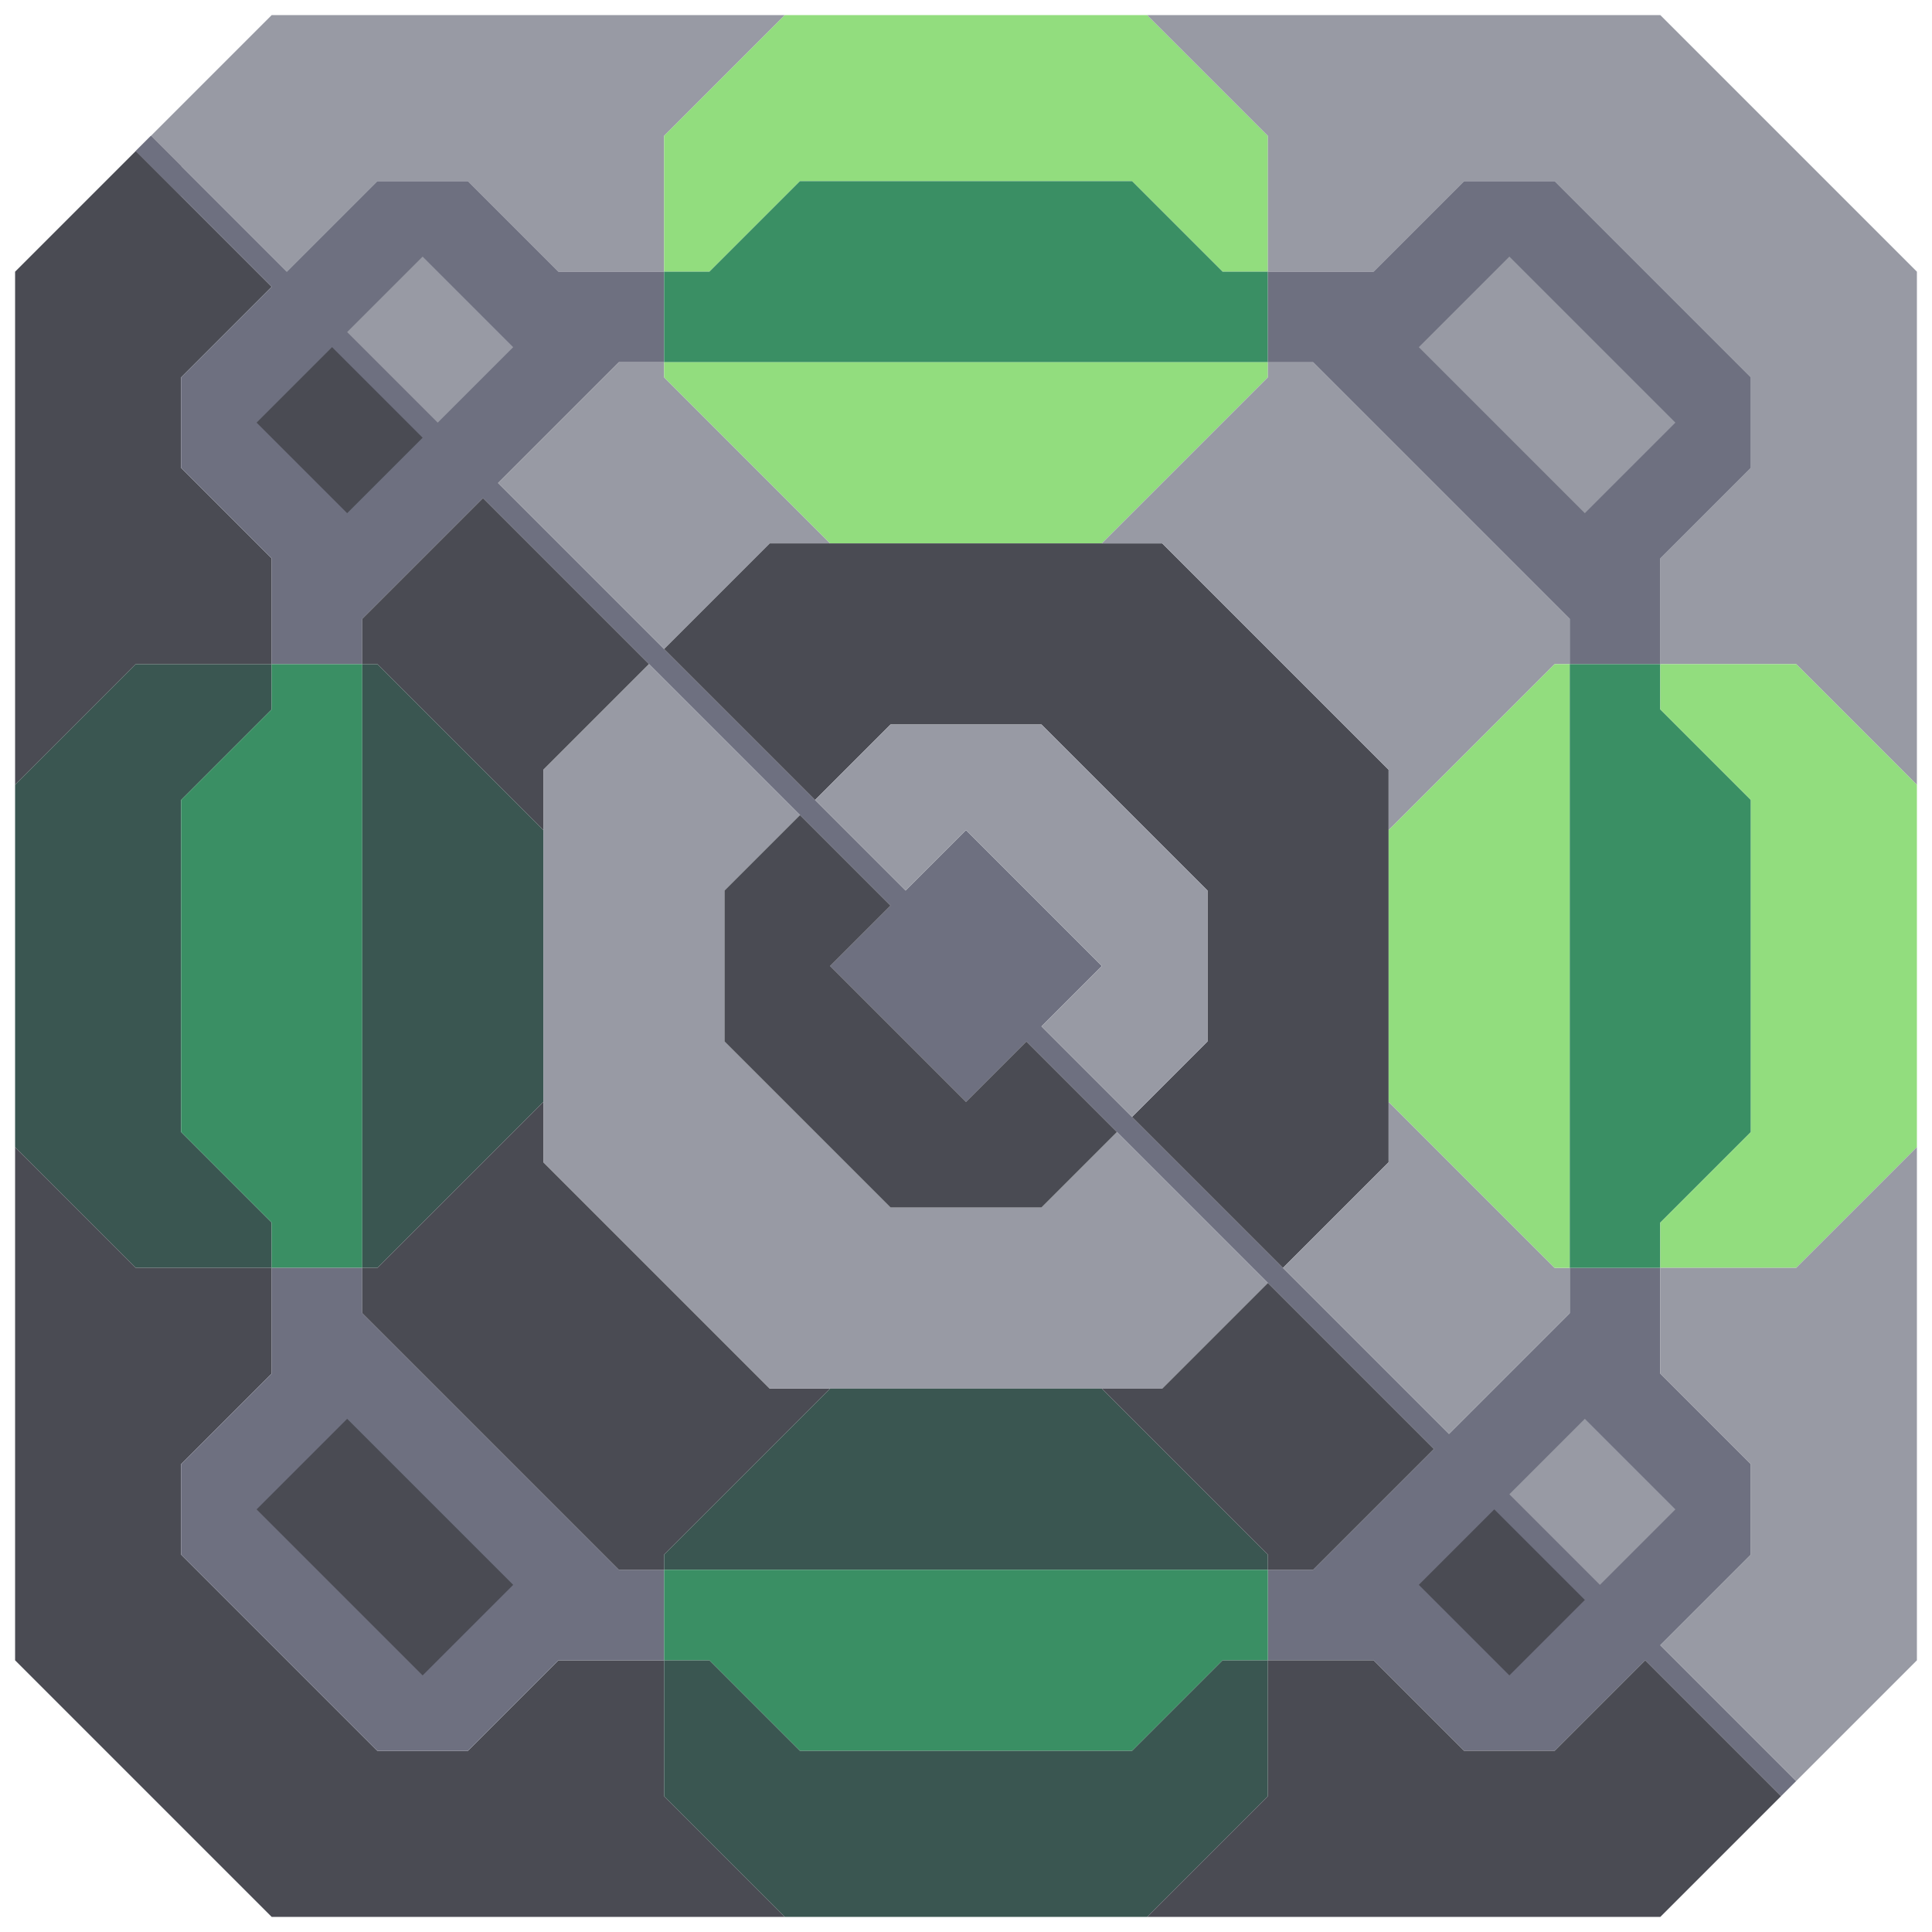 <svg xmlns="http://www.w3.org/2000/svg" width="64" height="64" style="fill-opacity:1;color-rendering:auto;color-interpolation:auto;text-rendering:auto;stroke:#000;stroke-linecap:square;stroke-miterlimit:10;shape-rendering:auto;stroke-opacity:1;fill:#000;stroke-dasharray:none;font-weight:400;stroke-width:1;font-family:&quot;Dialog&quot;;font-style:normal;stroke-linejoin:miter;font-size:12px;stroke-dashoffset:0;image-rendering:auto">
    <g style="stroke-linecap:round;fill:#4a4b53;stroke:#4a4b53">
        <path stroke="none" d="M.5 26V9l4-4L9 9.5l-3 3v3l3 3V22H4.5Z" style="stroke:none"/>
    </g>
    <g stroke="none" style="stroke-linecap:round;fill:#3a5651;stroke:#3a5651">
        <path d="M.5 38V26l4-4H9v1.5l-3 3v11l3 3V42H4.5Z" style="stroke:none"/>
        <path d="M4.5 42H9v3.5l-3 3v3l6.5 6.5h3l3-3H22v4.5l4 4H9L.5 55V38Z" style="fill:#4a4b53;stroke:none"/>
        <path d="m5 4.5 4-4h17l-4 4V9h-3.5l-3-3h-3l-3 3Z" style="fill:#989aa4;stroke:none"/>
        <path d="M6 6.5 4.5 5l.5-.5 1 1Z" style="fill:#6e7080;stroke:none"/>
        <path d="M6 15.5v-3l3-3L4.5 5l.5-.5L9.5 9l3-3h3l3 3H22v3h-1.5l-4 4L30 29.5l2-2 4.5 4.5-2 2L48 47.5l4-4V42h3v3.5l3 3v3l-3 3 4.5 4.5-.5.5-4.5-4.5-3 3h-3l-3-3H42v-3h1.5l4-4L34 34.5l-2 2-4.5-4.5 2-2L16 16.5l-4 4V22H9v-3.5Z" style="fill:#6e7080;stroke:none"/>
        <path d="M6 37.5v-11l3-3V22h3v20H9v-1.5Z" style="fill:#3a8f64;stroke:none"/>
        <path d="M6 51.5v-3l3-3V42h3v1.5l8.5 8.5H22v3h-3.5l-3 3h-3ZM8.5 14l3 3 2.5-2.5-3-3Z" style="fill:#6e7080;stroke:none"/>
        <path d="m8.5 50 5.5 5.5 3-3-5.5-5.5Z" style="fill:#6e7080;stroke:none"/>
        <path d="m8.5 14 2.5-2.5 3 3-2.5 2.5Zm0 36 3-3 5.5 5.5-3 3Z" style="fill:#4a4b53;stroke:none"/>
        <path d="m11.5 11 3 3 2.5-2.5-3-3Z" style="fill:#6e7080;stroke:none"/>
        <path d="M11.5 11 14 8.5l3 3-2.5 2.5Z" style="fill:#989aa4;stroke:none"/>
        <path d="M12.5 22H12v-1.5l4-4 5.5 5.5-3.5 3.5v2Z" style="fill:#4a4b53;stroke:none"/>
        <path d="M18 27.5v9L12.5 42H12V22h.5Z" style="stroke:none"/>
        <path d="M12 43.5V42h.5l5.5-5.5v2l7.5 7.5h2L22 51.5v.5h-1.5Z" style="fill:#4a4b53;stroke:none"/>
        <path d="m16.5 16 4-4H22v.5l5.5 5.5h-2L22 21.5ZM18 38.5v-13l3.5-3.5 5 5-2.5 2.5v5l5.5 5.5h5l2.5-2.5 5 5-3.5 3.5h-13Z" style="fill:#989aa4;stroke:none"/>
        <path d="M22 9V4.5l4-4h12l4 4V9h-1.5l-3-3h-11l-3 3Z" style="fill:#92dd7e;stroke:none"/>
        <path d="M22 12V9h1.5l3-3h11l3 3H42v3Z" style="fill:#3a8f64;stroke:none"/>
        <path d="M22 12.5V12h20v.5L36.5 18h-9Z" style="fill:#92dd7e;stroke:none"/>
        <path d="m22 21.5 3.5-3.5h13l7.5 7.5v13L42.5 42l-5-5 2.5-2.5v-5L34.5 24h-5L27 26.5Z" style="fill:#4a4b53;stroke:none"/>
        <path d="M22 52v-.5l5.5-5.5h9l5.5 5.5v.5Z" style="stroke:none"/>
        <path d="M22 55v-3h20v3h-1.5l-3 3h-11l-3-3Z" style="fill:#3a8f64;stroke:none"/>
        <path d="M22 59.5V55h1.5l3 3h11l3-3H42v4.5l-4 4H26Z" style="stroke:none"/>
        <path d="M24 34.5v-5l2.5-2.5 3 3-2 2 4.5 4.5 2-2 3 3-2.5 2.5h-5Z" style="fill:#4a4b53;stroke:none"/>
        <path d="m27 26.5 2.5-2.5h5l5.5 5.5v5L37.5 37l-3-3 2-2-4.5-4.5-2 2Zm9.5-8.5 5.5-5.5V12h1.5l8.5 8.5V22h-.5L46 27.5v-2L38.5 18Z" style="fill:#989aa4;stroke:none"/>
        <path d="M36.5 46h2l3.5-3.5 5.5 5.5-4 4H42v-.5Z" style="fill:#4a4b53;stroke:none"/>
        <path d="M38 .5h17L63.5 9v17l-4-4H55v-3.5l3-3v-3L51.5 6h-3l-3 3H42V4.5Z" style="fill:#989aa4;stroke:none"/>
        <path d="M42 12V9h3.5l3-3h3l6.5 6.5v3l-3 3V22h-3v-1.5L43.5 12Z" style="fill:#6e7080;stroke:none"/>
        <path d="m42.5 42 3.5-3.5v-2l5.5 5.5h.5v1.5l-4 4Z" style="fill:#989aa4;stroke:none"/>
        <path d="M48.5 58h3l3-3 4.5 4.5-4 4H38l4-4V55h3.5Z" style="fill:#4a4b53;stroke:none"/>
        <path d="m47 11.5 5.5 5.5 3-3L50 8.5Z" style="fill:#6e7080;stroke:none"/>
        <path d="M46 36.5v-9l5.5-5.5h.5v20h-.5Z" style="fill:#92dd7e;stroke:none"/>
        <path d="m47 52.5 3 3 2.5-2.5-3-3Z" style="fill:#6e7080;stroke:none"/>
        <path d="m47 11.5 3-3 5.5 5.5-3 3Z" style="fill:#989aa4;stroke:none"/>
        <path d="m47 52.5 2.5-2.5 3 3-2.5 2.5Z" style="fill:#4a4b53;stroke:none"/>
        <path d="m50 49.5 3 3 2.5-2.5-3-3Z" style="fill:#6e7080;stroke:none"/>
        <path d="m50 49.5 2.5-2.5 3 3-2.5 2.5Z" style="fill:#989aa4;stroke:none"/>
        <path d="M52 42V22h3v1.5l3 3v11l-3 3V42Z" style="fill:#3a8f64;stroke:none"/>
        <path d="M55 23.5V22h4.5l4 4v12l-4 4H55v-1.5l3-3v-11Z" style="fill:#92dd7e;stroke:none"/>
        <path d="M55 45.5V42h4.5l4-4v17l-4 4-4.5-4.5 3-3v-3Z" style="fill:#989aa4;stroke:none"/>
    </g>
</svg>
